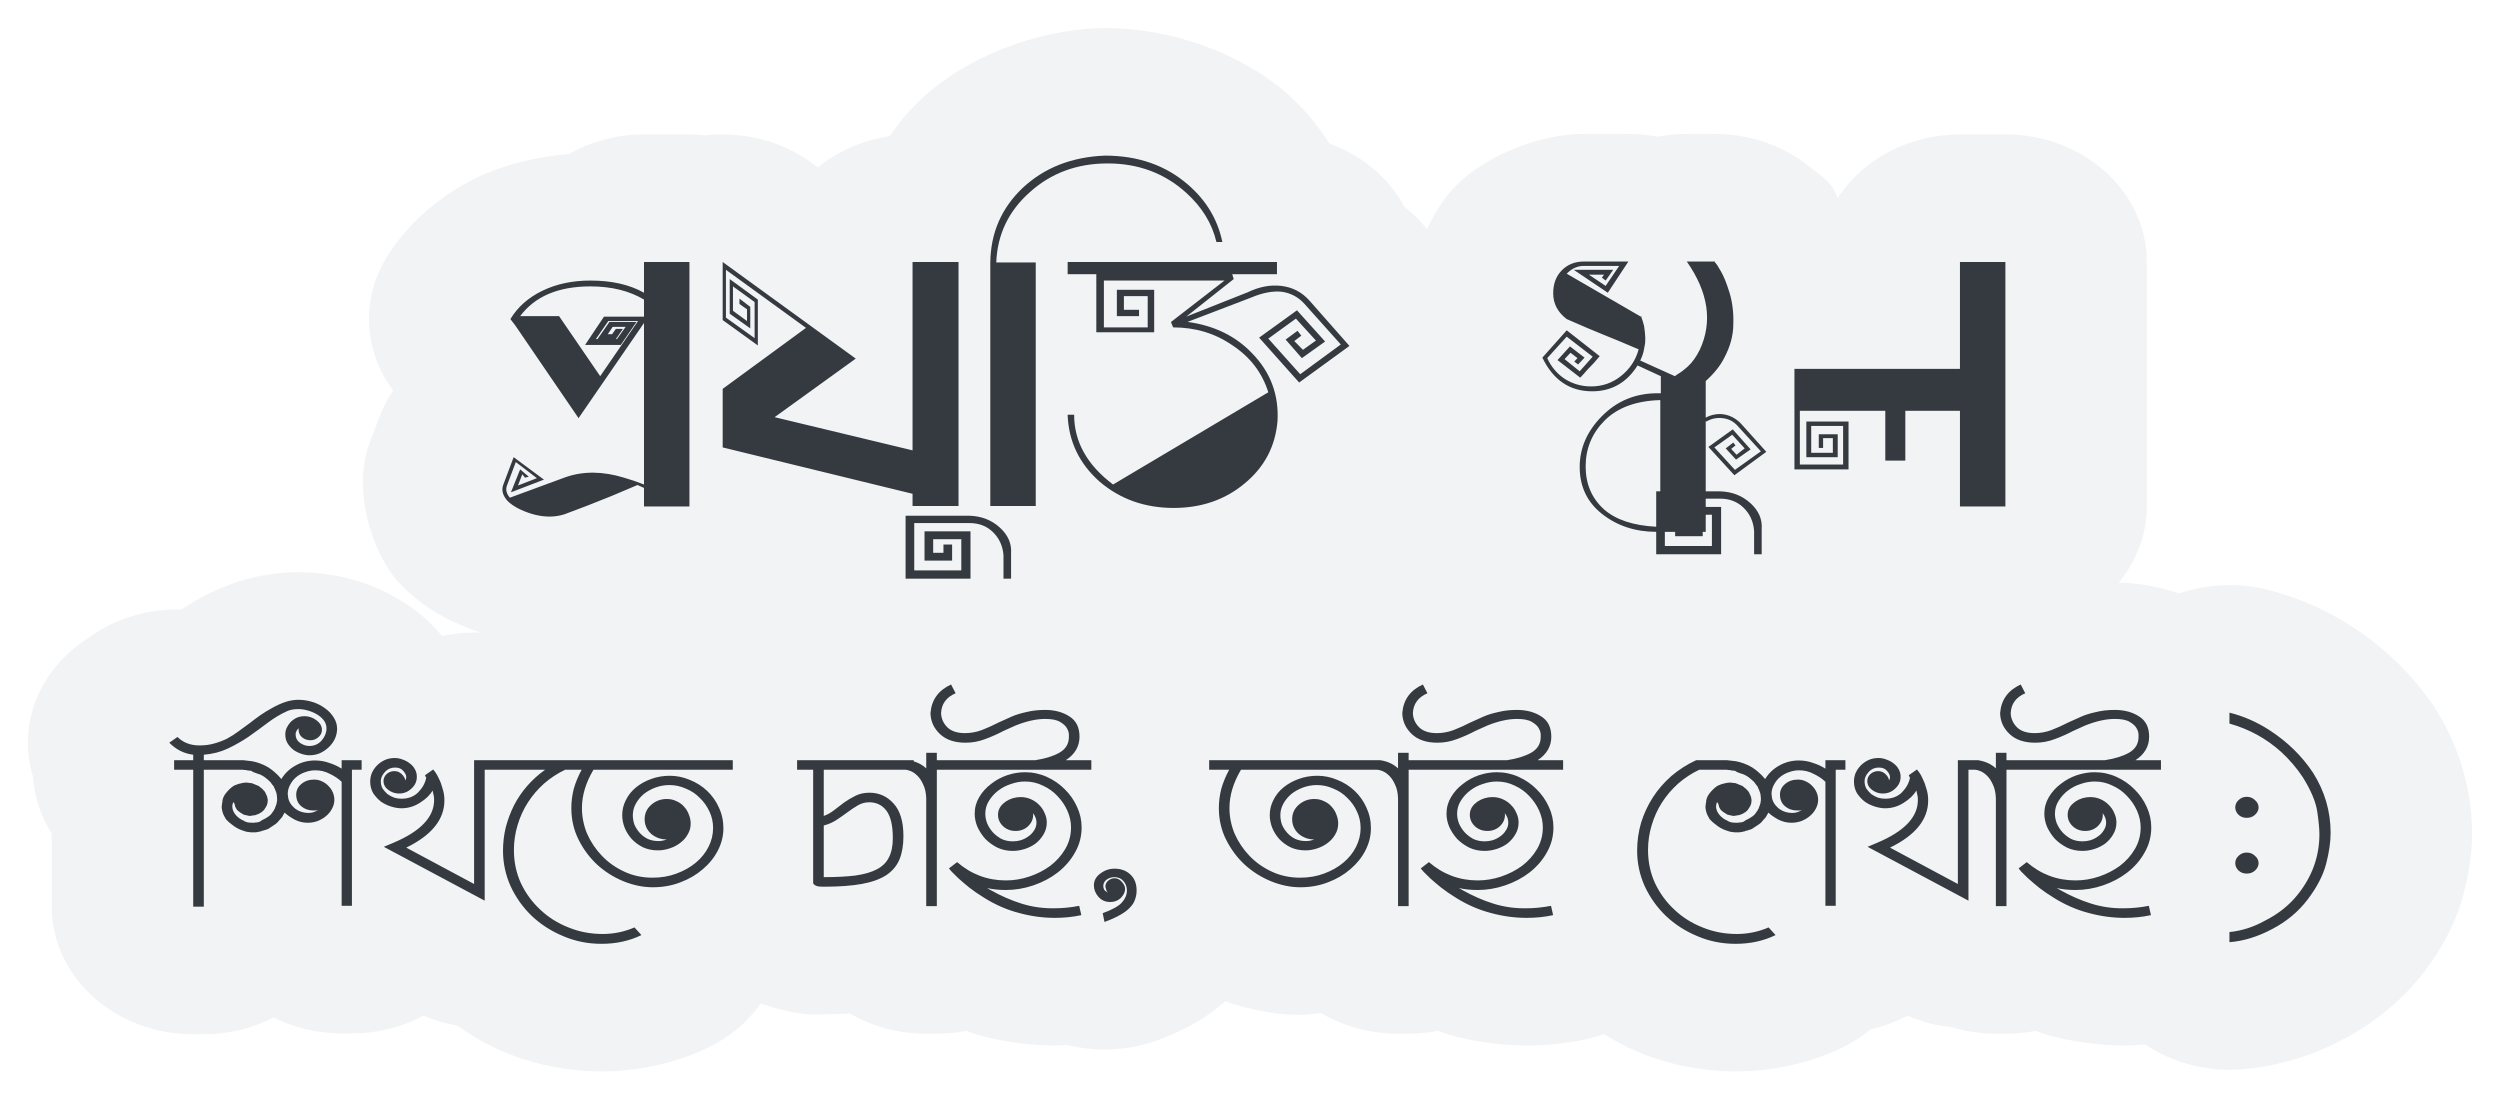 <svg width="408" height="179" viewBox="0 0 408 179" fill="none" xmlns="http://www.w3.org/2000/svg">
<g filter="url(#filter0_d)">
<path d="M180.334 0.572C179.999 0.572 179.664 0.578 179.33 0.592C168.959 0.999 157.784 5.22 150.327 12.172C150.282 12.213 150.238 12.255 150.194 12.298C148.308 14.085 146.647 16.093 145.189 18.233C140.829 18.881 136.768 20.643 133.485 23.311L132.416 22.535C127.554 19.006 121.314 17.404 115.12 18.093C114.256 17.995 113.387 17.942 112.516 17.933H105.101C100.762 17.942 96.513 19.055 92.842 21.143C87.699 21.542 82.377 22.782 77.561 25.122C71.739 27.95 66.286 32.672 62.991 38.172C58.911 44.99 59.364 53.289 64.168 59.712C63.263 61.036 62.525 62.447 61.968 63.919L60.291 68.379L60.382 68.141C57.346 75.901 60.786 86.361 65.037 91.017C65.351 91.362 65.677 91.697 66.015 92.022C70.097 95.95 74.526 97.938 78.487 99.238H77.372C75.622 99.245 73.879 99.432 72.177 99.794C70.775 98.163 69.225 96.645 67.48 95.385C64.774 93.411 61.674 91.863 58.601 90.898C55.475 89.915 52.025 89.383 48.687 89.383C45.085 89.383 41.628 90.023 38.665 90.996C38.555 91.032 38.445 91.069 38.336 91.106C36.204 91.839 34.244 92.746 32.441 93.746C31.446 94.29 30.525 94.875 29.611 95.464C24.258 95.326 19.018 96.871 14.789 99.835L13.454 100.771C6.084 105.953 2.903 114.631 5.396 122.755C5.592 126.02 6.638 129.197 8.448 132.03V143.966C8.449 155.467 18.783 164.79 31.532 164.791H33.263C37.258 164.785 41.182 163.845 44.653 162.061C48.053 163.755 51.872 164.648 55.756 164.657H57.435C61.552 164.648 65.591 163.647 69.134 161.756C70.878 162.504 72.719 163.052 74.615 163.386C76.999 165.046 79.52 166.541 82.225 167.667C87.179 169.755 92.797 170.857 98.158 170.857C103.94 170.857 110.243 169.573 115.689 166.908C119.153 165.209 122.077 162.738 124.182 159.731C124.2 159.738 124.228 159.752 124.246 159.759C125.134 160.103 126.045 160.396 126.973 160.637C131.491 161.808 132.944 161.536 134.437 161.536C135.858 161.536 137.267 161.478 138.689 161.4C142.41 163.556 146.739 164.702 151.161 164.702H152.891C154.502 164.698 156.108 164.543 157.684 164.237C158.38 164.46 159.031 164.763 159.744 164.951C163.726 166.029 167.953 166.62 172.17 166.62C172.807 166.62 173.462 166.547 174.106 166.521C179.007 167.748 184.22 167.48 188.935 165.76C190.871 165.051 192.885 164.201 195.218 162.853C196.752 161.981 198.352 160.801 199.954 159.416C203.703 160.705 207.85 161.626 212.215 161.626C213.308 161.626 214.45 161.423 215.573 161.326C219.318 163.526 223.69 164.7 228.159 164.702H229.89C231.502 164.698 233.108 164.543 234.684 164.237C235.379 164.459 236.029 164.762 236.74 164.95C240.721 166.028 244.95 166.62 249.17 166.62C252.366 166.62 255.666 166.3 258.937 165.581C259.894 165.363 260.835 165.09 261.754 164.763C263.537 165.849 265.378 166.861 267.309 167.665C272.264 169.755 277.884 170.857 283.247 170.857C289.03 170.857 295.333 169.574 300.778 166.909C302.409 166.101 303.925 165.118 305.294 163.982C307.397 163.499 309.415 162.75 311.287 161.758C313.589 162.75 316.056 163.39 318.59 163.654C320.893 164.339 323.302 164.693 325.727 164.702H327.456C329.067 164.698 330.674 164.543 332.249 164.237C332.946 164.46 333.596 164.763 334.309 164.951C338.291 166.029 342.518 166.62 346.735 166.62C347.835 166.62 348.957 166.526 350.075 166.447C354.596 169.493 360.197 170.939 365.82 170.513C371.994 170.036 377.7 168.121 382.456 165.6C387.595 162.904 392.237 159.052 395.628 154.599L395.632 154.594C398.394 150.964 400.774 146.757 402.073 141.833C402.079 141.81 402.085 141.787 402.09 141.763C402.89 138.685 403.442 135.493 403.442 131.926C403.442 125.004 401.359 117.854 397.558 111.822C397.474 111.69 397.389 111.558 397.302 111.427C393.885 106.272 389.208 101.727 383.849 98.25C383.829 98.237 383.809 98.224 383.789 98.211C379.724 95.592 375.016 93.477 369.973 92.224C365.255 91.062 360.251 91.281 355.68 92.85C352.295 91.735 348.864 91.145 345.775 91.078C348.745 87.49 350.355 83.134 350.364 78.655V77.938V38.758C350.363 27.257 340.029 17.934 327.28 17.933H319.864C311.633 17.944 304.032 21.908 299.913 28.337C299.388 27.458 299.809 26.458 295.702 23.538C291.423 19.892 285.761 17.859 279.875 17.854H275.283C273.686 17.857 272.093 18.009 270.53 18.309C268.959 18.008 267.357 17.855 265.751 17.854H258.511C251.509 17.854 242.554 21.291 237.642 26.274L237.633 26.281C235.556 28.39 234.07 30.862 232.913 33.387L231.763 32.084C231.727 32.044 231.692 32.004 231.656 31.964C230.947 31.172 230.027 30.443 229.154 29.698C226.652 25.026 222.308 21.366 216.971 19.432C215.012 16.4 212.685 13.565 209.949 11.189C202.203 4.441 190.754 0.572 180.334 0.572ZM384.351 152.788C384.343 152.794 384.333 152.801 384.335 152.799C384.339 152.795 384.346 152.792 384.351 152.788Z" fill="#F1F3F5"/>
<path d="M180.334 21.397C174.919 21.609 170.446 23.362 166.915 26.654C163.442 29.945 161.676 34.006 161.618 38.837V78.576H169.034V38.837H162.589C162.765 34.272 164.59 30.449 168.063 27.369C171.535 24.237 175.772 22.672 180.775 22.672C185.777 22.672 190.044 24.265 193.575 27.45C196.164 29.786 197.812 32.467 198.518 35.493H199.489C198.723 31.83 196.869 28.723 193.927 26.175C190.277 22.989 185.748 21.397 180.334 21.397ZM258.511 38.679C257.04 38.679 255.834 39.156 254.892 40.111C253.951 41.067 253.48 42.315 253.48 43.855C253.48 45.554 254.216 46.96 255.687 48.075C258.218 49.19 260.22 50.04 261.69 50.624C263.162 51.208 265.075 52.004 267.428 53.013C266.958 54.765 265.986 56.225 264.514 57.393C263.102 58.508 261.484 59.065 259.659 59.065C258.13 59.065 256.716 58.667 255.421 57.87C254.127 57.021 253.156 55.879 252.509 54.446L255.687 50.943L259.925 54.208L257.806 56.597L255.333 54.606L256.304 53.57L257.452 54.446L256.923 55.004L257.54 55.481L258.601 54.366L256.216 52.535L254.187 54.764L257.894 57.631C258.306 57.206 258.689 56.782 259.042 56.357C259.748 55.667 260.424 54.925 261.071 54.128L255.687 49.907L251.715 54.366C253.48 58.029 256.187 59.861 259.835 59.861C263.013 59.861 265.485 58.454 267.251 55.64L271.047 57.393V60.18H270.252C266.781 60.233 263.838 61.48 261.425 63.922C259.012 66.365 257.806 69.126 257.806 72.205C257.806 75.39 259.012 77.938 261.425 79.85C263.885 81.805 266.841 82.786 270.292 82.796V86.46H280.885V78.734H278.373V77.381H280.709C282.24 77.381 283.504 77.86 284.504 78.815C285.563 79.824 286.152 81.097 286.27 82.637V86.46H287.506V82.318C287.624 80.725 287.007 79.319 285.652 78.098C284.299 76.877 282.651 76.24 280.709 76.187H278.373V64.719L278.463 64.798C279.287 64.32 280.17 64.135 281.111 64.241C282.112 64.347 282.935 64.772 283.582 65.515L287.378 69.657L283.14 72.683L279.787 69.019L282.699 66.949L284.73 69.178L283.406 70.214L282.523 69.259L283.228 68.701L282.877 68.223L281.64 69.178L283.318 71.01L285.701 69.338L282.787 66.074L278.814 68.94L283.052 73.558L288.261 69.737L284.111 65.117C283.287 64.268 282.317 63.763 281.199 63.604C280.199 63.498 279.256 63.684 278.373 64.162V58.189C279.727 56.968 280.728 55.72 281.375 54.446C282.376 52.587 282.877 50.729 282.877 48.871C282.936 47.013 282.729 45.315 282.258 43.776C281.787 42.236 281.317 41.068 280.845 40.271C280.375 39.422 280.051 38.943 279.875 38.837V38.679H275.283C278.814 43.722 279.521 48.527 277.402 53.092C276.814 54.26 276.167 55.163 275.461 55.8C274.814 56.384 274.255 56.809 273.783 57.074C273.549 57.233 273.401 57.34 273.342 57.393L267.692 54.844C267.928 54.366 268.104 53.889 268.221 53.411L268.399 52.455C268.576 51.764 268.547 50.676 268.311 49.19C268.194 48.712 268.046 48.235 267.87 47.757V47.597L267.78 47.676L255.687 40.669C255.982 40.351 256.365 40.059 256.835 39.794C257.365 39.528 257.893 39.396 258.423 39.396H264.249L262.042 42.66L259.306 40.828H261.778L261.425 41.306L262.042 41.785L263.278 40.032H256.835L262.396 43.776L265.751 38.679H258.511ZM105.101 38.758V43.776C102.747 42.448 99.835 41.785 96.363 41.785C93.421 41.785 90.801 42.342 88.506 43.457C86.211 44.572 84.475 46.11 83.297 48.075L84.092 49.111L94.42 64.241L105.101 48.712V75.072C104.042 74.647 102.954 74.275 101.835 73.956C98.363 72.894 95.185 72.868 92.301 73.877L83.21 77.223C82.621 76.532 82.474 75.841 82.768 75.151L84.18 71.409L87.623 74.037L84.534 75.232L85.239 73.4L85.68 73.956L86.299 73.798L84.887 72.603L83.385 76.345L88.77 74.275L83.827 70.612L82.149 75.072C81.796 75.974 82.032 76.877 82.856 77.779C83.739 78.629 85.034 79.319 86.741 79.85C88.683 80.434 90.477 80.46 92.125 79.929C94.715 78.973 97.245 77.992 99.716 76.983C101.188 76.346 102.63 75.735 104.042 75.151L105.101 75.63V78.655H112.516V38.758H105.101ZM117.942 38.758V48.235L123.68 52.375V44.889L119.091 41.545V47.199L122.444 49.588V46.084L120.679 44.731V45.606L121.915 46.482V48.394L119.62 46.721V42.74L123.151 45.287V51.181L118.472 47.837V40.032L131.537 49.509L117.942 59.463V69.019L148.927 76.585V78.576H156.43V38.758H148.927V69.497L126.416 64.083L139.658 54.526L117.942 38.758ZM174.239 38.758V40.749H178.918V50.226H188.363V43.297H182.272V47.597H185.892V46.563H183.42V44.332H187.304V49.429H180.154V41.785H199.839L191.099 48.554L191.453 49.429C195.102 49.429 198.338 50.411 201.163 52.375C204.047 54.287 205.989 56.835 206.989 60.02L181.654 75.072C177.417 71.886 175.299 68.091 175.299 63.684H174.239V63.764C174.415 68.064 176.152 71.674 179.447 74.594C182.802 77.461 186.833 78.895 191.54 78.895C196.073 78.895 199.928 77.567 203.106 74.913C206.343 72.258 208.137 68.86 208.49 64.719C208.726 60.419 207.342 56.728 204.34 53.649C201.632 50.814 198.115 49.12 193.809 48.535L204.165 44.572C206.048 43.776 207.725 43.456 209.196 43.615C210.667 43.828 211.904 44.491 212.904 45.606L218.818 52.217L212.197 57.074L206.989 51.26L211.492 47.995L214.758 51.579L212.639 53.092L211.227 51.658L212.375 50.783L211.756 49.986L209.815 51.42L212.463 54.446L216.258 51.739L211.668 46.642L205.489 51.102L212.021 58.427L220.23 52.455L213.699 45.049C212.463 43.669 210.932 42.873 209.108 42.66C207.342 42.448 205.519 42.792 203.635 43.695L193.599 47.673L201.34 41.545L201.099 40.749H208.403V38.758H174.239ZM319.864 38.758V56.199H292.852V72.603H301.68V64.798H294.794V70.612H299.914V66.87H296.825V69.099H297.53V67.506H299.12V69.895H295.589V65.515H300.797V71.807H293.735V63.047H307.682V71.169H310.949V63.047H319.864V78.655H327.28V77.938V38.758H319.864ZM96.363 42.74C99.776 42.74 102.688 43.456 105.101 44.889V47.676H98.57L95.48 52.296H101.306L103.866 48.554H99.453L97.51 51.341H97.246L99.275 48.394H104.13L97.951 57.393L91.242 47.597H84.887C87.3 44.359 91.125 42.74 96.363 42.74ZM99.982 49.35H102.101L100.687 51.341H100.511L101.66 49.667H100.511L99.894 50.545H99.187L99.982 49.35ZM270.959 61.295V76.187H270.292V81.963C266.568 81.773 263.721 80.836 261.778 79.133C259.777 77.328 258.777 74.993 258.777 72.126C258.777 69.206 259.807 66.71 261.866 64.639C263.985 62.516 267.017 61.402 270.959 61.295ZM278.373 80.01H279.385V85.105H271.704V82.797H273.382V83.513H277.883V82.797H278.373V80.01ZM147.792 80.168V90.442H158.385V82.716H150.882V87.494H155.384V84.867H153.972V86.221H152.294V83.992H156.885V89.087H149.204V81.363H158.209C159.739 81.363 161.004 81.841 162.004 82.797C163.064 83.806 163.652 85.079 163.77 86.619V90.442H165.006V86.3C165.123 84.707 164.506 83.301 163.153 82.08C161.799 80.859 160.152 80.222 158.209 80.168H147.792ZM155.215 107.71C153.138 108.661 152.017 110.223 151.853 112.393C151.885 113.731 152.411 114.874 153.434 115.826C154.422 116.747 155.807 117.209 157.587 117.209C158.675 117.209 159.729 117.015 160.751 116.628C161.805 116.242 162.81 115.796 163.766 115.291L165.744 114.4C167.524 113.686 169.138 113.329 170.589 113.329C171.676 113.329 172.483 113.492 173.011 113.819C173.571 114.147 173.95 114.503 174.147 114.889C174.345 115.246 174.444 115.589 174.444 115.916V116.272C174.444 117.402 173.917 118.264 172.863 118.859C171.841 119.423 170.538 119.825 168.956 120.063H154.473H152.891V118.859H151.161V121.4C150.599 120.871 149.918 120.49 149.12 120.256V120.063H130.087V121.624H132.708V139.819V140.087C132.708 140.176 132.757 140.265 132.856 140.354C132.955 140.443 133.119 140.533 133.349 140.622C133.58 140.682 133.943 140.71 134.437 140.71C136.909 140.71 138.968 140.563 140.616 140.266C142.265 139.969 143.6 139.492 144.622 138.838C145.643 138.154 146.368 137.292 146.796 136.251C147.224 135.21 147.439 133.947 147.439 132.461C147.439 130.052 146.895 128.268 145.808 127.109C144.753 125.949 143.452 125.37 141.903 125.37C141.045 125.37 140.288 125.534 139.628 125.861C138.969 126.188 138.342 126.558 137.749 126.975C137.189 127.391 136.645 127.807 136.118 128.224C135.591 128.64 135.03 128.952 134.437 129.16V121.624H147.799C147.997 121.624 148.276 121.698 148.639 121.847C149.001 121.996 149.364 122.247 149.727 122.604C150.089 122.961 150.402 123.437 150.666 124.032C150.963 124.627 151.128 125.371 151.161 126.262V143.877H152.891V121.624H154.473H178.103V120.063H173.949C175.432 119.082 176.175 117.803 176.175 116.227C176.175 114.711 175.63 113.612 174.542 112.928C173.455 112.215 172.121 111.858 170.539 111.858C169.451 111.858 168.428 111.976 167.473 112.214C166.517 112.422 165.709 112.675 165.051 112.972L162.975 113.908C162.052 114.383 161.129 114.8 160.206 115.157C159.316 115.484 158.411 115.648 157.489 115.648C156.236 115.648 155.28 115.337 154.622 114.712C153.962 114.058 153.615 113.285 153.582 112.393C153.647 110.877 154.439 109.791 155.956 109.138L155.215 107.71ZM232.213 107.71C230.137 108.661 229.018 110.223 228.852 112.393C228.886 113.731 229.412 114.874 230.434 115.826C231.422 116.747 232.807 117.209 234.587 117.209C235.675 117.209 236.729 117.015 237.751 116.628C238.806 116.242 239.811 115.796 240.766 115.291L242.742 114.4C244.522 113.686 246.137 113.329 247.587 113.329C248.674 113.329 249.482 113.492 250.009 113.819C250.57 114.147 250.95 114.503 251.147 114.889C251.345 115.246 251.444 115.589 251.444 115.916V116.272C251.444 117.402 250.916 118.264 249.861 118.859C248.84 119.423 247.538 119.825 245.956 120.063H231.471H229.89V118.859H228.159V121.4C227.407 120.691 226.442 120.248 225.266 120.067V120.063H197.335V121.624H200.599C200.039 122.665 199.609 123.705 199.313 124.746C199.049 125.787 198.918 126.827 198.918 127.868C198.918 129.741 199.313 131.465 200.104 133.041C200.895 134.617 201.917 135.984 203.17 137.144C204.422 138.274 205.838 139.165 207.42 139.819C209.034 140.473 210.633 140.801 212.215 140.801C213.829 140.801 215.33 140.533 216.715 139.998C218.131 139.463 219.349 138.748 220.371 137.856C221.425 136.964 222.251 135.939 222.844 134.78C223.437 133.62 223.734 132.415 223.734 131.166C223.734 129.947 223.486 128.818 222.992 127.777C222.53 126.736 221.888 125.83 221.065 125.057C220.24 124.284 219.3 123.691 218.246 123.274C217.191 122.828 216.104 122.604 214.984 122.604C213.896 122.604 212.873 122.784 211.918 123.141C210.995 123.468 210.172 123.927 209.447 124.522C208.755 125.086 208.212 125.771 207.816 126.573C207.421 127.347 207.223 128.164 207.223 129.026C207.223 129.71 207.354 130.394 207.618 131.078C207.881 131.732 208.26 132.342 208.754 132.907C209.281 133.472 209.908 133.933 210.634 134.29C211.358 134.617 212.166 134.78 213.056 134.78C213.682 134.78 214.307 134.675 214.934 134.467C215.592 134.259 216.17 133.962 216.665 133.576C217.192 133.19 217.604 132.728 217.901 132.193C218.23 131.658 218.394 131.063 218.394 130.409C218.394 129.903 218.295 129.413 218.097 128.938C217.932 128.462 217.67 128.03 217.308 127.644C216.978 127.257 216.566 126.96 216.071 126.752C215.61 126.514 215.082 126.396 214.489 126.396C213.5 126.396 212.643 126.722 211.918 127.376C211.226 128 210.88 128.774 210.88 129.695C210.88 130.616 211.226 131.405 211.918 132.059C212.643 132.684 213.5 132.996 214.489 132.996C214.027 133.174 213.582 133.263 213.154 133.263C212.495 133.263 211.902 133.145 211.375 132.907C210.847 132.639 210.402 132.297 210.04 131.88C209.678 131.464 209.397 131.018 209.199 130.543C209.034 130.037 208.953 129.532 208.953 129.026C208.953 128.372 209.117 127.748 209.447 127.154C209.777 126.559 210.204 126.038 210.732 125.592C211.291 125.146 211.936 124.789 212.661 124.522C213.386 124.254 214.143 124.121 214.934 124.121C215.856 124.121 216.747 124.315 217.604 124.701C218.494 125.058 219.252 125.563 219.878 126.217C220.537 126.842 221.064 127.584 221.459 128.446C221.855 129.278 222.052 130.171 222.052 131.123C222.052 132.193 221.805 133.218 221.311 134.2C220.817 135.181 220.125 136.043 219.235 136.786C218.345 137.529 217.291 138.124 216.071 138.57C214.885 139.016 213.583 139.239 212.166 139.239C210.518 139.239 208.985 138.911 207.568 138.258C206.15 137.604 204.932 136.741 203.911 135.671C202.889 134.601 202.082 133.397 201.489 132.059C200.928 130.692 200.647 129.295 200.647 127.868C200.647 125.816 201.274 123.735 202.527 121.624H224.799C224.997 121.624 225.277 121.698 225.639 121.847C226.001 121.996 226.365 122.247 226.727 122.604C227.089 122.961 227.403 123.437 227.666 124.032C227.963 124.627 228.127 125.37 228.159 126.262V143.877H229.89V121.624H231.471H255.101V120.063H250.949C252.432 119.082 253.173 117.803 253.173 116.227C253.173 114.711 252.63 113.612 251.542 112.928C250.455 112.215 249.121 111.858 247.539 111.858C246.451 111.858 245.429 111.976 244.473 112.214C243.518 112.422 242.71 112.675 242.051 112.972L239.975 113.908C239.052 114.383 238.129 114.8 237.206 115.157C236.316 115.484 235.41 115.648 234.487 115.648C233.235 115.648 232.279 115.337 231.62 114.712C230.961 114.058 230.615 113.285 230.582 112.393C230.648 110.877 231.438 109.791 232.954 109.138L232.213 107.71ZM329.78 107.71C327.704 108.661 326.582 110.223 326.418 112.393C326.45 113.731 326.977 114.874 327.999 115.826C328.988 116.747 330.373 117.209 332.152 117.209C333.24 117.209 334.294 117.015 335.316 116.628C336.37 116.242 337.376 115.796 338.332 115.291L340.309 114.4C342.089 113.686 343.704 113.329 345.154 113.329C346.242 113.329 347.049 113.492 347.576 113.819C348.136 114.147 348.515 114.503 348.713 114.889C348.91 115.246 349.009 115.589 349.009 115.916V116.272C349.009 117.402 348.482 118.264 347.428 118.859C346.406 119.423 345.103 119.825 343.521 120.063H329.039H327.456V118.859H325.726V121.4C324.996 120.713 324.061 120.28 322.933 120.089V120.063H319.523V140.266L308.449 134.333C312.601 132.311 314.678 129.74 314.678 126.619C314.678 125.935 314.579 125.296 314.382 124.701C314.217 124.077 314.019 123.542 313.789 123.096C313.591 122.65 313.393 122.293 313.195 122.026C312.998 121.758 312.882 121.609 312.849 121.579L311.514 122.516C311.514 122.575 311.581 122.709 311.713 122.917C311.548 123.779 311.119 124.567 310.426 125.281C309.734 125.995 308.811 126.351 307.658 126.351C307.262 126.351 306.867 126.291 306.471 126.172C306.076 126.023 305.713 125.83 305.383 125.592C305.087 125.325 304.824 125.028 304.594 124.701C304.396 124.344 304.297 123.943 304.297 123.497C304.297 122.991 304.51 122.501 304.939 122.026C305.367 121.52 305.945 121.267 306.67 121.267C307.23 121.267 307.657 121.445 307.954 121.802C308.283 122.158 308.449 122.501 308.449 122.828C308.449 122.947 308.417 123.096 308.351 123.275L308.301 123.363C308.234 122.977 308.037 122.634 307.708 122.337C307.378 122.009 306.983 121.847 306.521 121.847C306.027 121.847 305.598 122.009 305.235 122.337C304.906 122.664 304.742 123.035 304.742 123.452C304.742 124.047 305.006 124.537 305.533 124.923C306.06 125.31 306.637 125.503 307.263 125.503C308.054 125.503 308.73 125.236 309.29 124.701C309.884 124.166 310.18 123.526 310.18 122.783C310.18 122.337 310.081 121.936 309.883 121.579C309.686 121.193 309.405 120.865 309.042 120.598C308.713 120.33 308.334 120.123 307.906 119.974C307.478 119.796 307.033 119.707 306.571 119.707C305.945 119.707 305.385 119.825 304.89 120.063C304.396 120.301 303.967 120.613 303.604 120.999C303.275 121.356 303.012 121.757 302.814 122.203C302.649 122.649 302.566 123.096 302.566 123.542C302.566 124.256 302.732 124.894 303.061 125.458C303.424 125.993 303.851 126.455 304.345 126.841C304.872 127.198 305.433 127.465 306.027 127.644C306.62 127.822 307.163 127.911 307.658 127.911C308.745 127.911 309.751 127.615 310.673 127.02C311.629 126.425 312.322 125.757 312.751 125.014L312.947 125.905C312.98 126.054 312.997 126.277 312.997 126.574C312.997 129.368 310.757 131.703 306.275 133.576L304.79 134.2L321.252 142.986V121.624H322.364C322.562 121.624 322.841 121.698 323.204 121.847C323.566 121.996 323.929 122.247 324.292 122.604C324.654 122.961 324.968 123.437 325.232 124.032C325.528 124.627 325.693 125.371 325.726 126.262V143.877H327.456V121.624H329.039H352.668V120.063H348.514C349.997 119.082 350.74 117.803 350.74 116.227C350.74 114.711 350.195 113.612 349.107 112.928C348.02 112.215 346.686 111.858 345.104 111.858C344.016 111.858 342.994 111.976 342.039 112.214C341.082 112.422 340.275 112.675 339.616 112.972L337.54 113.908C336.617 114.383 335.694 114.8 334.771 115.157C333.881 115.484 332.977 115.648 332.054 115.648C330.801 115.648 329.845 115.337 329.187 114.712C328.527 114.058 328.18 113.285 328.147 112.393C328.212 110.877 329.005 109.791 330.521 109.138L329.78 107.71ZM48.687 110.208C47.995 110.208 47.286 110.326 46.561 110.564C45.869 110.802 45.176 111.114 44.484 111.5C43.825 111.857 43.167 112.258 42.508 112.704C41.882 113.15 41.304 113.582 40.777 113.998C40.184 114.444 39.574 114.89 38.948 115.336C38.354 115.782 37.729 116.183 37.07 116.54C36.411 116.867 35.702 117.134 34.944 117.342C34.219 117.55 33.427 117.655 32.57 117.655C31.087 117.655 29.884 117.194 28.961 116.272L27.627 117.209C28.747 118.339 30.049 118.993 31.532 119.171V120.063H28.418V121.624H31.532V143.966H33.263V121.624H34.844H39.591C39.723 121.624 39.821 121.638 39.887 121.668H40.086C40.184 121.668 40.249 121.683 40.282 121.713L41.023 121.802C41.188 121.951 41.469 122.084 41.865 122.203C42.293 122.322 42.622 122.455 42.853 122.604L43.199 122.828L43.694 123.229C43.826 123.348 43.94 123.453 44.039 123.542C44.138 123.631 44.221 123.734 44.287 123.853L44.732 124.433C44.732 124.522 44.747 124.583 44.78 124.612L44.929 124.923C45.093 125.309 45.177 125.608 45.177 125.816C45.21 125.994 45.225 126.217 45.225 126.485C45.225 126.634 45.21 126.767 45.177 126.886C45.177 127.005 45.143 127.154 45.077 127.333L44.88 127.868C44.88 127.927 44.863 127.972 44.83 128.001L44.732 128.135C44.732 128.195 44.715 128.239 44.682 128.269L44.237 128.893C43.974 129.16 43.645 129.399 43.249 129.607C42.854 129.785 42.573 129.948 42.408 130.096L42.111 130.187C42.013 130.187 41.946 130.201 41.913 130.23H41.717C41.651 130.23 41.567 130.246 41.468 130.275H41.222C40.76 130.275 40.415 130.231 40.184 130.142C39.953 130.052 39.854 130.008 39.887 130.008L39.739 129.919C39.278 129.741 38.848 129.429 38.453 128.983C38.09 128.537 37.91 128.075 37.91 127.6C37.91 127.392 37.959 127.169 38.058 126.931V126.886C38.19 127.005 38.272 127.139 38.304 127.287C38.337 127.406 38.372 127.54 38.404 127.689C38.471 127.838 38.552 127.986 38.651 128.135C38.783 128.284 38.981 128.447 39.244 128.625L39.837 128.983C39.969 128.983 40.053 128.997 40.086 129.026L40.53 129.117C40.596 129.146 40.695 129.16 40.827 129.16C40.893 129.16 40.975 129.146 41.074 129.117C41.172 129.087 41.254 129.072 41.32 129.072H41.468C41.534 129.012 41.601 128.997 41.667 129.026C41.733 129.056 41.765 129.043 41.765 128.983L42.161 128.849C42.227 128.82 42.309 128.775 42.408 128.715C42.507 128.626 42.59 128.582 42.656 128.582L43.051 128.224L43.149 128.09C43.314 127.852 43.447 127.629 43.546 127.421C43.645 127.183 43.694 126.945 43.694 126.707V126.53C43.694 126.441 43.677 126.366 43.644 126.306V126.129L43.594 126.084C43.594 125.965 43.545 125.831 43.446 125.682C43.38 125.533 43.315 125.385 43.249 125.236L42.804 124.746L42.358 124.388L42.21 124.255C42.144 124.255 42.094 124.24 42.061 124.211L41.42 123.943L41.074 123.81C40.909 123.78 40.761 123.765 40.629 123.765C40.53 123.735 40.399 123.72 40.234 123.72C39.838 123.72 39.392 123.795 38.898 123.944L38.304 124.166L38.058 124.3C37.63 124.597 37.217 124.998 36.822 125.504C36.459 125.979 36.279 126.469 36.279 126.975C36.279 127.035 36.262 127.079 36.229 127.109V127.376C36.196 127.436 36.179 127.511 36.179 127.6C36.179 127.986 36.262 128.403 36.427 128.849L36.575 129.16C36.641 129.309 36.74 129.487 36.872 129.695C37.037 129.874 37.202 130.038 37.367 130.187L37.761 130.498C38.355 131.004 38.997 131.362 39.689 131.57L40.234 131.747L40.975 131.837H41.667C41.996 131.808 42.243 131.763 42.408 131.703H42.508C42.574 131.644 42.755 131.584 43.051 131.524C43.348 131.435 43.578 131.36 43.742 131.3L43.941 131.167L44.139 131.033C44.337 130.914 44.517 130.795 44.682 130.677C44.88 130.558 45.06 130.424 45.225 130.275L45.968 129.428C46.034 129.368 46.099 129.266 46.165 129.117C46.231 128.968 46.297 128.848 46.363 128.759L46.461 128.625C46.824 128.982 47.352 129.354 48.044 129.74C48.736 130.097 49.46 130.275 50.218 130.275C50.746 130.275 51.274 130.186 51.801 130.008C52.328 129.8 52.79 129.533 53.185 129.205C53.614 128.849 53.943 128.447 54.173 128.002C54.437 127.526 54.568 127.036 54.568 126.53C54.568 126.114 54.486 125.711 54.322 125.325C54.157 124.938 53.927 124.597 53.63 124.3C53.334 123.972 52.988 123.721 52.592 123.542C52.197 123.334 51.751 123.23 51.256 123.23C50.432 123.23 49.741 123.468 49.18 123.944C48.62 124.419 48.341 124.998 48.341 125.682C48.341 126.456 48.605 127.08 49.132 127.555C49.692 128.031 50.35 128.269 51.108 128.269H51.553C51.751 128.24 51.883 128.195 51.949 128.135L51.851 128.224C51.39 128.521 50.894 128.67 50.367 128.67C49.477 128.67 48.703 128.403 48.044 127.868C47.418 127.303 47.072 126.679 47.006 125.995C47.006 125.846 46.989 125.727 46.956 125.637C46.956 125.073 47.087 124.553 47.351 124.077C47.615 123.572 47.945 123.156 48.341 122.828C48.769 122.472 49.246 122.204 49.773 122.026C50.334 121.818 50.894 121.713 51.455 121.713C52.311 121.713 53.102 121.907 53.827 122.293C54.585 122.65 55.229 123.08 55.756 123.586V143.832H57.435V121.624H59.018V120.063H55.756V121.446C55.163 121.059 54.487 120.747 53.729 120.509C53.004 120.242 52.228 120.108 51.404 120.108C50.251 120.108 49.181 120.391 48.192 120.956C47.237 121.491 46.479 122.22 45.918 123.141C45.556 122.695 45.161 122.292 44.732 121.936L44.287 121.579C43.991 121.341 43.595 121.103 43.101 120.865L42.556 120.643C42.523 120.643 42.491 120.627 42.458 120.598L41.765 120.375L41.37 120.287C41.304 120.287 41.255 120.271 41.222 120.242L39.689 120.063H34.844H33.263V119.171C34.713 119.053 36.032 118.71 37.218 118.145C38.405 117.58 39.524 116.941 40.579 116.227C41.633 115.484 42.672 114.726 43.694 113.953C44.716 113.18 45.786 112.541 46.906 112.035C47.401 111.827 47.995 111.723 48.687 111.723C49.182 111.723 49.691 111.798 50.218 111.947C50.746 112.096 51.24 112.303 51.701 112.57C52.163 112.838 52.542 113.166 52.839 113.552C53.136 113.938 53.284 114.384 53.284 114.889C53.284 115.574 53.02 116.228 52.492 116.852C51.965 117.447 51.291 117.744 50.467 117.744C49.972 117.744 49.478 117.581 48.984 117.254C48.489 116.897 48.241 116.421 48.241 115.826C48.241 115.647 48.29 115.469 48.389 115.291C48.488 115.112 48.604 114.965 48.736 114.846V115.113C48.736 115.589 48.918 115.99 49.28 116.317C49.676 116.645 50.136 116.807 50.663 116.807C51.157 116.807 51.587 116.645 51.949 116.317C52.345 115.99 52.542 115.589 52.542 115.113C52.542 114.519 52.246 113.998 51.653 113.552C51.06 113.106 50.417 112.883 49.725 112.883C49.231 112.883 48.785 112.972 48.389 113.151C48.026 113.329 47.698 113.567 47.401 113.864C47.138 114.162 46.923 114.489 46.758 114.846C46.626 115.173 46.561 115.514 46.561 115.871C46.561 116.436 46.693 116.926 46.956 117.342C47.22 117.759 47.549 118.115 47.944 118.412C48.34 118.68 48.769 118.889 49.23 119.038C49.692 119.187 50.119 119.26 50.515 119.26C51.141 119.26 51.719 119.142 52.246 118.904C52.806 118.636 53.283 118.309 53.679 117.922C54.107 117.506 54.438 117.045 54.668 116.54C54.899 116.005 55.015 115.47 55.015 114.935C55.015 114.281 54.833 113.67 54.47 113.105C54.108 112.511 53.63 112.005 53.037 111.589C52.444 111.143 51.768 110.802 51.01 110.564C50.252 110.326 49.478 110.208 48.687 110.208ZM363.847 112.303V114.087C367.044 114.979 369.861 116.525 372.301 118.725C373.651 119.974 374.82 121.341 375.809 122.828C377.16 124.998 377.952 126.886 378.183 128.491C378.414 130.067 378.528 131.286 378.528 132.148C378.528 135.745 377.359 139.016 375.019 141.959C373.602 143.743 371.789 145.185 369.582 146.285C367.768 147.296 365.857 147.906 363.847 148.114V149.764C366.154 149.586 368.476 148.871 370.816 147.623C373.155 146.403 375.084 144.799 376.601 142.807C378.116 140.815 379.122 138.883 379.616 137.01C380.11 135.108 380.357 133.412 380.357 131.926C380.357 128.418 379.401 125.147 377.49 122.114C375.677 119.379 373.304 117.059 370.371 115.157C368.295 113.819 366.121 112.867 363.847 112.303ZM64.42 119.707C63.794 119.707 63.233 119.825 62.739 120.063C62.245 120.301 61.815 120.613 61.453 120.999C61.123 121.356 60.861 121.757 60.663 122.203C60.498 122.649 60.415 123.096 60.415 123.542C60.415 124.256 60.58 124.894 60.91 125.458C61.272 125.993 61.7 126.455 62.194 126.841C62.721 127.198 63.282 127.465 63.875 127.644C64.468 127.822 65.012 127.911 65.506 127.911C66.594 127.911 67.599 127.615 68.522 127.02C69.477 126.425 70.171 125.756 70.599 125.013L70.796 125.905C70.829 126.054 70.846 126.277 70.846 126.574C70.846 129.368 68.606 131.703 64.123 133.576L62.639 134.2L79.101 142.986V121.624H80.782H88.963C87.876 122.398 86.903 123.273 86.046 124.254C85.189 125.236 84.463 126.307 83.87 127.466C83.31 128.596 82.865 129.784 82.535 131.033C82.239 132.282 82.091 133.547 82.091 134.825C82.091 136.847 82.503 138.778 83.327 140.622C84.184 142.465 85.337 144.085 86.787 145.482C88.27 146.88 89.984 147.98 91.929 148.783C93.873 149.615 95.95 150.032 98.158 150.032C100.564 150.032 102.738 149.556 104.682 148.604L103.546 147.355C101.898 148.069 100.167 148.427 98.354 148.427C96.377 148.427 94.515 148.069 92.768 147.355C91.022 146.671 89.49 145.706 88.172 144.457C86.853 143.238 85.799 141.797 85.008 140.132C84.25 138.467 83.87 136.667 83.87 134.735C83.87 133.337 84.068 131.985 84.463 130.677C84.859 129.339 85.419 128.105 86.144 126.975C86.869 125.845 87.743 124.82 88.765 123.898C89.819 122.977 90.973 122.219 92.225 121.624H94.922C94.361 122.665 93.934 123.705 93.637 124.746C93.374 125.787 93.242 126.827 93.242 127.868C93.242 129.741 93.638 131.465 94.429 133.041C95.219 134.617 96.24 135.984 97.492 137.144C98.745 138.274 100.162 139.165 101.744 139.819C103.359 140.473 104.957 140.801 106.539 140.801C108.154 140.801 109.653 140.533 111.037 139.998C112.454 139.463 113.674 138.748 114.696 137.856C115.75 136.964 116.575 135.939 117.168 134.78C117.761 133.62 118.058 132.415 118.058 131.167C118.058 129.947 117.811 128.818 117.316 127.777C116.855 126.737 116.212 125.83 115.389 125.057C114.565 124.284 113.624 123.691 112.57 123.275C111.515 122.829 110.428 122.604 109.308 122.604C108.22 122.604 107.198 122.784 106.242 123.141C105.319 123.468 104.497 123.927 103.772 124.522C103.08 125.087 102.534 125.771 102.139 126.574C101.743 127.347 101.546 128.164 101.546 129.026C101.546 129.71 101.679 130.394 101.942 131.078C102.206 131.732 102.584 132.342 103.079 132.907C103.606 133.472 104.233 133.933 104.958 134.29C105.683 134.617 106.49 134.78 107.38 134.78C108.006 134.78 108.632 134.675 109.258 134.467C109.917 134.259 110.495 133.962 110.989 133.576C111.516 133.19 111.928 132.728 112.225 132.193C112.555 131.658 112.718 131.063 112.718 130.409C112.718 129.903 112.619 129.413 112.422 128.938C112.257 128.462 111.994 128.03 111.632 127.644C111.302 127.257 110.89 126.96 110.396 126.752C109.934 126.514 109.406 126.396 108.813 126.396C107.824 126.396 106.967 126.722 106.242 127.376C105.55 128 105.204 128.774 105.204 129.695C105.204 130.617 105.55 131.406 106.242 132.059C106.967 132.684 107.824 132.996 108.813 132.996C108.352 133.174 107.907 133.263 107.479 133.263C106.819 133.263 106.226 133.145 105.699 132.907C105.172 132.64 104.727 132.297 104.365 131.881C104.002 131.464 103.721 131.018 103.523 130.543C103.359 130.037 103.277 129.532 103.277 129.026C103.277 128.373 103.442 127.749 103.772 127.154C104.101 126.559 104.529 126.038 105.056 125.592C105.616 125.146 106.259 124.79 106.984 124.522C107.709 124.254 108.467 124.121 109.258 124.121C110.181 124.121 111.072 124.315 111.929 124.701C112.818 125.058 113.575 125.564 114.201 126.217C114.86 126.842 115.388 127.584 115.784 128.446C116.179 129.278 116.377 130.171 116.377 131.123C116.377 132.193 116.13 133.218 115.635 134.2C115.141 135.181 114.449 136.043 113.56 136.786C112.67 137.529 111.615 138.124 110.396 138.57C109.209 139.016 107.908 139.239 106.491 139.239C104.843 139.239 103.309 138.911 101.892 138.258C100.475 137.604 99.255 136.741 98.234 135.671C97.212 134.601 96.404 133.397 95.811 132.059C95.251 130.692 94.972 129.295 94.972 127.868C94.972 125.816 95.599 123.735 96.851 121.624H119.591V120.063H91.73H80.782H77.372V140.266L66.298 134.333C70.45 132.311 72.527 129.74 72.527 126.619C72.527 125.935 72.428 125.296 72.23 124.701C72.066 124.077 71.868 123.542 71.637 123.096C71.439 122.65 71.242 122.293 71.044 122.026C70.846 121.758 70.731 121.609 70.698 121.579L69.363 122.516C69.363 122.575 69.43 122.709 69.561 122.917C69.397 123.779 68.967 124.567 68.275 125.281C67.583 125.995 66.66 126.351 65.506 126.351C65.111 126.351 64.716 126.291 64.32 126.172C63.925 126.023 63.562 125.83 63.232 125.592C62.935 125.325 62.673 125.028 62.442 124.701C62.245 124.344 62.146 123.943 62.146 123.497C62.146 122.991 62.359 122.501 62.787 122.026C63.216 121.52 63.793 121.267 64.518 121.267C65.079 121.267 65.506 121.445 65.803 121.802C66.132 122.158 66.298 122.501 66.298 122.828C66.298 122.947 66.265 123.096 66.199 123.275L66.149 123.363C66.083 122.977 65.886 122.634 65.556 122.337C65.227 122.009 64.831 121.847 64.37 121.847C63.876 121.847 63.446 122.009 63.084 122.337C62.754 122.664 62.591 123.035 62.591 123.452C62.591 124.047 62.855 124.537 63.382 124.923C63.909 125.31 64.485 125.503 65.111 125.503C65.902 125.503 66.579 125.236 67.139 124.701C67.732 124.166 68.029 123.526 68.029 122.783C68.029 122.337 67.93 121.936 67.732 121.579C67.534 121.193 67.253 120.865 66.891 120.598C66.561 120.33 66.183 120.123 65.754 119.974C65.326 119.796 64.881 119.707 64.42 119.707ZM276.82 120.063C275.337 120.747 273.985 121.608 272.766 122.649C271.58 123.69 270.574 124.851 269.751 126.129C268.927 127.407 268.285 128.789 267.823 130.275C267.395 131.762 267.18 133.279 267.18 134.825C267.18 136.847 267.593 138.778 268.416 140.622C269.273 142.465 270.426 144.085 271.877 145.482C273.36 146.88 275.073 147.98 277.018 148.783C278.963 149.615 281.039 150.032 283.247 150.032C285.653 150.032 287.827 149.556 289.771 148.604L288.635 147.355C286.987 148.069 285.256 148.427 283.444 148.427C281.466 148.427 279.605 148.069 277.858 147.355C276.111 146.671 274.579 145.706 273.261 144.457C271.943 143.238 270.888 141.797 270.097 140.132C269.339 138.467 268.959 136.667 268.959 134.735C268.959 133.337 269.157 131.985 269.552 130.677C269.948 129.339 270.509 128.105 271.233 126.975C271.958 125.845 272.833 124.82 273.854 123.898C274.909 122.977 276.062 122.219 277.314 121.624H281.742C281.874 121.624 281.972 121.638 282.039 121.668H282.237C282.336 121.668 282.402 121.683 282.435 121.713L283.177 121.802C283.341 121.951 283.621 122.084 284.016 122.203C284.444 122.322 284.773 122.455 285.004 122.604L285.351 122.828L285.845 123.229L286.192 123.542C286.291 123.631 286.372 123.734 286.439 123.853L286.883 124.433C286.883 124.522 286.9 124.583 286.933 124.612L287.082 124.923C287.246 125.309 287.328 125.608 287.328 125.816C287.361 125.994 287.378 126.217 287.378 126.485C287.378 126.634 287.361 126.767 287.328 126.886C287.328 127.005 287.295 127.154 287.23 127.333L287.032 127.868C287.032 127.927 287.014 127.972 286.982 128.001L286.883 128.135C286.883 128.195 286.866 128.239 286.833 128.269L286.389 128.893C286.125 129.16 285.796 129.399 285.401 129.607C285.005 129.785 284.723 129.948 284.559 130.096L284.263 130.187C284.164 130.187 284.099 130.201 284.066 130.23H283.868C283.802 130.23 283.72 130.246 283.621 130.275H283.373C282.911 130.275 282.566 130.231 282.335 130.142C282.104 130.052 282.005 130.008 282.039 130.008L281.89 129.919C281.429 129.741 281.001 129.429 280.606 128.983C280.243 128.537 280.061 128.075 280.061 127.6C280.061 127.392 280.11 127.169 280.209 126.931V126.886C280.341 127.005 280.424 127.139 280.458 127.287C280.49 127.406 280.522 127.54 280.556 127.689C280.621 127.838 280.704 127.986 280.802 128.135C280.934 128.284 281.132 128.447 281.396 128.625L281.989 128.983C282.12 128.983 282.203 128.997 282.237 129.026L282.682 129.117C282.747 129.146 282.846 129.16 282.978 129.16C283.044 129.16 283.126 129.146 283.225 129.117C283.324 129.087 283.407 129.072 283.473 129.072H283.621C283.687 129.012 283.752 128.997 283.818 129.026C283.883 129.056 283.918 129.043 283.918 128.983L284.313 128.849C284.378 128.82 284.46 128.775 284.559 128.715C284.658 128.626 284.741 128.582 284.808 128.582L285.202 128.224L285.301 128.09C285.465 127.852 285.598 127.629 285.697 127.421C285.796 127.183 285.846 126.945 285.846 126.707V126.53C285.846 126.441 285.828 126.366 285.796 126.306V126.129L285.747 126.084C285.747 125.965 285.698 125.831 285.599 125.682C285.533 125.533 285.466 125.385 285.401 125.236L284.956 124.746L284.511 124.388L284.363 124.255C284.297 124.255 284.247 124.24 284.214 124.211L283.571 123.943L283.225 123.81C283.06 123.78 282.912 123.765 282.78 123.765C282.681 123.735 282.549 123.72 282.385 123.72C281.99 123.72 281.545 123.795 281.051 123.944L280.458 124.166L280.209 124.3C279.78 124.597 279.369 124.998 278.973 125.504C278.61 125.979 278.43 126.469 278.43 126.975C278.43 127.035 278.413 127.079 278.38 127.109V127.376C278.347 127.436 278.332 127.511 278.332 127.6C278.332 127.986 278.413 128.403 278.578 128.849L278.727 129.16C278.792 129.309 278.891 129.487 279.023 129.695C279.187 129.874 279.353 130.038 279.518 130.187L279.913 130.498C280.506 131.004 281.148 131.362 281.84 131.57L282.385 131.747L283.127 131.837H283.818C284.147 131.808 284.394 131.763 284.559 131.703H284.659C284.725 131.644 284.906 131.584 285.202 131.524C285.499 131.435 285.73 131.36 285.896 131.3L286.092 131.167L286.29 131.033C286.488 130.914 286.668 130.795 286.833 130.677C287.031 130.558 287.213 130.424 287.378 130.275L288.12 129.428C288.185 129.368 288.25 129.266 288.316 129.117C288.382 128.968 288.448 128.848 288.515 128.759L288.615 128.625C288.976 128.982 289.503 129.354 290.196 129.74C290.888 130.097 291.613 130.275 292.371 130.275C292.898 130.275 293.425 130.186 293.952 130.008C294.479 129.8 294.941 129.533 295.337 129.205C295.765 128.849 296.094 128.447 296.325 128.002C296.588 127.526 296.721 127.036 296.721 126.53C296.721 126.114 296.637 125.711 296.473 125.325C296.308 124.938 296.078 124.597 295.782 124.3C295.485 123.972 295.139 123.721 294.744 123.542C294.348 123.334 293.904 123.23 293.409 123.23C292.585 123.23 291.891 123.468 291.332 123.944C290.771 124.419 290.492 124.998 290.492 125.682C290.492 126.456 290.756 127.08 291.283 127.555C291.843 128.031 292.503 128.269 293.261 128.269H293.706C293.904 128.24 294.035 128.195 294.101 128.135L294.002 128.224C293.541 128.521 293.047 128.67 292.52 128.67C291.63 128.67 290.854 128.403 290.196 127.868C289.569 127.303 289.223 126.679 289.158 125.995C289.158 125.846 289.14 125.727 289.108 125.637C289.108 125.073 289.24 124.553 289.504 124.077C289.767 123.572 290.097 123.156 290.492 122.828C290.92 122.472 291.399 122.204 291.927 122.026C292.486 121.818 293.045 121.713 293.606 121.713C294.462 121.713 295.254 121.907 295.98 122.293C296.738 122.65 297.38 123.08 297.908 123.586V143.832H299.589V121.624H301.17V120.063H297.908V121.446C297.314 121.059 296.638 120.747 295.88 120.509C295.154 120.242 294.381 120.108 293.558 120.108C292.404 120.108 291.333 120.391 290.344 120.956C289.388 121.491 288.629 122.22 288.07 123.141C287.707 122.695 287.312 122.292 286.884 121.936L286.439 121.579C286.142 121.341 285.747 121.103 285.252 120.865L284.708 120.643C284.674 120.643 284.642 120.627 284.609 120.598L283.918 120.375L283.521 120.287C283.455 120.287 283.406 120.271 283.373 120.242L281.84 120.063H279.589L276.82 120.063ZM167.277 122.026C166.321 122.026 165.348 122.188 164.359 122.516C163.403 122.843 162.53 123.319 161.739 123.943C160.948 124.538 160.306 125.251 159.811 126.084C159.317 126.916 159.07 127.823 159.07 128.804C159.07 129.518 159.218 130.231 159.515 130.944C159.844 131.658 160.273 132.312 160.801 132.907C161.361 133.472 162.018 133.947 162.777 134.333C163.534 134.69 164.376 134.868 165.299 134.868C165.925 134.868 166.567 134.765 167.227 134.557C167.885 134.35 168.478 134.051 169.006 133.665C169.533 133.248 169.962 132.758 170.292 132.193C170.654 131.598 170.835 130.944 170.835 130.23C170.835 129.695 170.719 129.191 170.489 128.715C170.291 128.21 169.995 127.762 169.599 127.376C169.236 126.99 168.792 126.678 168.265 126.44C167.737 126.202 167.177 126.084 166.584 126.084C165.694 126.084 164.886 126.322 164.161 126.798L163.716 127.154C163.156 127.659 162.877 128.269 162.877 128.983C162.877 129.696 163.156 130.32 163.716 130.856C164.276 131.361 164.953 131.613 165.744 131.613C166.535 131.613 167.209 131.361 167.77 130.856C168.329 130.32 168.611 129.696 168.611 128.983C168.611 128.834 168.594 128.73 168.561 128.67C168.957 129.176 169.154 129.695 169.154 130.23C169.154 130.706 169.023 131.138 168.76 131.524C168.528 131.911 168.215 132.238 167.82 132.506C167.457 132.773 167.044 132.981 166.584 133.13C166.155 133.248 165.727 133.308 165.299 133.308C164.607 133.308 163.98 133.175 163.42 132.907C162.892 132.61 162.431 132.253 162.035 131.837C161.64 131.391 161.328 130.899 161.097 130.364C160.9 129.829 160.801 129.31 160.801 128.804C160.801 128.031 160.999 127.332 161.394 126.707C161.789 126.053 162.298 125.489 162.925 125.013C163.551 124.538 164.244 124.181 165.003 123.943C165.76 123.676 166.518 123.542 167.277 123.542C168.331 123.542 169.302 123.765 170.192 124.211C171.115 124.627 171.905 125.191 172.565 125.905C173.257 126.618 173.802 127.421 174.197 128.312C174.593 129.204 174.791 130.111 174.791 131.033C174.791 132.311 174.477 133.487 173.851 134.557C173.224 135.628 172.4 136.548 171.378 137.321C170.356 138.064 169.22 138.644 167.968 139.06C166.716 139.477 165.447 139.685 164.161 139.685C161.162 139.685 158.509 138.689 156.203 136.698L154.868 137.723C154.901 137.782 155.049 137.961 155.313 138.258C155.576 138.525 155.939 138.882 156.401 139.328C156.895 139.774 157.488 140.28 158.18 140.844C158.905 141.409 159.729 141.975 160.653 142.54C162.465 143.67 164.342 144.487 166.287 144.992C168.231 145.528 170.192 145.795 172.17 145.795C173.686 145.795 175.12 145.646 176.472 145.349L176.125 143.832C174.741 144.1 173.39 144.233 172.072 144.233C170.226 144.263 168.445 144.011 166.732 143.476C165.018 142.941 163.321 142.197 161.641 141.246L161.097 140.934C162.02 141.142 163.04 141.246 164.161 141.246C165.677 141.246 167.176 140.994 168.66 140.488C170.143 139.982 171.461 139.283 172.615 138.391C173.801 137.47 174.74 136.385 175.432 135.136C176.157 133.887 176.52 132.52 176.52 131.033C176.52 129.873 176.273 128.759 175.778 127.689C175.284 126.589 174.609 125.622 173.753 124.79C172.928 123.957 171.956 123.289 170.835 122.783C169.714 122.277 168.528 122.026 167.277 122.026H167.277ZM244.275 122.026C243.32 122.026 242.348 122.188 241.359 122.516C240.404 122.843 239.53 123.319 238.739 123.943C237.948 124.538 237.305 125.251 236.811 126.084C236.317 126.916 236.07 127.823 236.07 128.804C236.07 129.518 236.218 130.231 236.515 130.944C236.845 131.658 237.272 132.312 237.799 132.907C238.36 133.472 239.019 133.947 239.777 134.333C240.535 134.69 241.375 134.868 242.297 134.868C242.924 134.868 243.568 134.765 244.227 134.557C244.886 134.35 245.479 134.051 246.006 133.665C246.534 133.248 246.961 132.758 247.29 132.193C247.653 131.598 247.835 130.944 247.835 130.23C247.835 129.695 247.72 129.191 247.489 128.715C247.291 128.21 246.994 127.762 246.599 127.376C246.237 126.99 245.792 126.678 245.265 126.44C244.738 126.202 244.177 126.084 243.583 126.084C242.694 126.084 241.887 126.322 241.161 126.798L240.716 127.154C240.157 127.659 239.875 128.269 239.875 128.983C239.875 129.696 240.157 130.32 240.716 130.856C241.277 131.361 241.951 131.613 242.742 131.613C243.533 131.613 244.21 131.361 244.77 130.856C245.33 130.32 245.609 129.696 245.609 128.983C245.609 128.834 245.595 128.73 245.561 128.67C245.957 129.176 246.154 129.695 246.154 130.23C246.154 130.706 246.022 131.138 245.758 131.524C245.527 131.911 245.215 132.238 244.82 132.506C244.458 132.773 244.045 132.981 243.583 133.13C243.155 133.248 242.726 133.308 242.297 133.308C241.605 133.308 240.98 133.175 240.42 132.907C239.893 132.61 239.431 132.253 239.035 131.837C238.64 131.391 238.327 130.899 238.096 130.364C237.898 129.829 237.799 129.31 237.799 128.804C237.799 128.031 237.997 127.332 238.392 126.707C238.788 126.053 239.299 125.489 239.925 125.013C240.552 124.538 241.243 124.181 242.001 123.943C242.759 123.676 243.517 123.542 244.275 123.542C245.33 123.542 246.302 123.765 247.192 124.211C248.115 124.627 248.906 125.191 249.565 125.905C250.257 126.618 250.8 127.421 251.196 128.312C251.591 129.204 251.789 130.111 251.789 131.033C251.789 132.311 251.477 133.487 250.851 134.557C250.225 135.628 249.401 136.548 248.378 137.321C247.357 138.064 246.221 138.644 244.968 139.06C243.716 139.477 242.446 139.685 241.161 139.685C238.162 139.685 235.51 138.689 233.202 136.698L231.868 137.723C231.902 137.782 232.05 137.961 232.313 138.258C232.577 138.525 232.938 138.882 233.399 139.328C233.893 139.774 234.488 140.28 235.18 140.844C235.906 141.409 236.728 141.975 237.651 142.54C239.464 143.67 241.343 144.487 243.287 144.992C245.232 145.528 247.192 145.795 249.17 145.795C250.686 145.795 252.119 145.646 253.47 145.349L253.125 143.832C251.741 144.1 250.389 144.233 249.07 144.233C247.225 144.263 245.446 144.011 243.732 143.476C242.018 142.941 240.321 142.197 238.64 141.246L238.096 140.934C239.019 141.142 240.041 141.246 241.161 141.246C242.678 141.246 244.176 140.994 245.659 140.488C247.142 139.982 248.462 139.283 249.615 138.391C250.801 137.47 251.74 136.385 252.432 135.136C253.157 133.887 253.52 132.52 253.52 131.033C253.52 129.873 253.273 128.759 252.778 127.689C252.284 126.589 251.608 125.622 250.751 124.79C249.927 123.957 248.956 123.289 247.835 122.783C246.715 122.277 245.527 122.026 244.275 122.026H244.275ZM341.842 122.026C340.886 122.026 339.913 122.188 338.925 122.516C337.969 122.843 337.095 123.319 336.304 123.943C335.513 124.538 334.871 125.251 334.376 126.084C333.882 126.916 333.635 127.823 333.635 128.804C333.635 129.518 333.783 130.231 334.08 130.944C334.409 131.658 334.838 132.312 335.366 132.907C335.926 133.472 336.584 133.947 337.342 134.333C338.099 134.69 338.941 134.868 339.864 134.868C340.49 134.868 341.133 134.765 341.792 134.557C342.45 134.35 343.043 134.051 343.571 133.665C344.098 133.248 344.527 132.758 344.857 132.193C345.219 131.598 345.401 130.944 345.401 130.23C345.401 129.695 345.284 129.191 345.054 128.715C344.856 128.21 344.56 127.762 344.164 127.376C343.802 126.99 343.357 126.678 342.83 126.44C342.302 126.202 341.742 126.084 341.149 126.084C340.259 126.084 339.451 126.322 338.726 126.798L338.282 127.154C337.721 127.659 337.442 128.269 337.442 128.983C337.442 129.696 337.721 130.32 338.282 130.856C338.841 131.361 339.518 131.613 340.309 131.613C341.1 131.613 341.774 131.361 342.335 130.856C342.895 130.32 343.176 129.696 343.176 128.983C343.176 128.834 343.159 128.73 343.126 128.67C343.522 129.176 343.72 129.695 343.72 130.23C343.72 130.706 343.588 131.138 343.325 131.524C343.093 131.911 342.781 132.238 342.385 132.506C342.022 132.773 341.61 132.981 341.149 133.13C340.72 133.248 340.293 133.308 339.864 133.308C339.172 133.308 338.545 133.175 337.985 132.907C337.457 132.61 336.996 132.253 336.601 131.837C336.205 131.391 335.893 130.899 335.663 130.364C335.465 129.829 335.366 129.31 335.366 128.804C335.366 128.031 335.564 127.332 335.959 126.707C336.355 126.053 336.864 125.489 337.49 125.013C338.116 124.538 338.81 124.181 339.568 123.943C340.325 123.676 341.084 123.542 341.842 123.542C342.896 123.542 343.868 123.765 344.757 124.211C345.68 124.627 346.47 125.191 347.13 125.905C347.822 126.618 348.367 127.421 348.763 128.312C349.158 129.204 349.356 130.111 349.356 131.033C349.356 132.311 349.042 133.487 348.416 134.557C347.789 135.628 346.965 136.548 345.944 137.321C344.921 138.064 343.785 138.644 342.533 139.06C341.281 139.477 340.012 139.685 338.726 139.685C335.727 139.685 333.075 138.689 330.768 136.698L329.433 137.723C329.466 137.782 329.614 137.961 329.878 138.258C330.141 138.525 330.504 138.882 330.966 139.328C331.46 139.774 332.053 140.28 332.745 140.844C333.47 141.409 334.294 141.975 335.218 142.54C337.03 143.67 338.908 144.487 340.852 144.992C342.796 145.528 344.758 145.795 346.735 145.795C348.251 145.795 349.685 145.646 351.037 145.349L350.69 143.832C349.306 144.1 347.955 144.233 346.637 144.233C344.791 144.263 343.011 144.011 341.297 143.476C339.583 142.941 337.887 142.197 336.206 141.246L335.663 140.934C336.585 141.142 337.605 141.246 338.726 141.246C340.242 141.246 341.742 140.994 343.225 140.488C344.708 139.982 346.026 139.283 347.18 138.391C348.366 137.47 349.305 136.385 349.997 135.136C350.722 133.887 351.085 132.52 351.085 131.033C351.085 129.873 350.838 128.759 350.344 127.689C349.849 126.589 349.174 125.622 348.318 124.79C347.493 123.957 346.521 123.289 345.401 122.783C344.279 122.277 343.094 122.026 341.842 122.026H341.842ZM366.673 126.038C366.146 126.038 365.701 126.217 365.338 126.574C364.977 126.901 364.795 127.302 364.795 127.777C364.795 128.223 364.977 128.626 365.338 128.983C365.701 129.31 366.146 129.473 366.673 129.473C367.201 129.473 367.645 129.31 368.007 128.983C368.403 128.626 368.601 128.223 368.601 127.777C368.601 127.302 368.403 126.901 368.007 126.574C367.645 126.217 367.201 126.038 366.673 126.038ZM141.853 126.931C143.039 126.931 143.978 127.391 144.67 128.312C145.362 129.234 145.708 130.722 145.708 132.773C145.708 134.051 145.495 135.106 145.066 135.939C144.671 136.741 144.027 137.381 143.137 137.856C142.247 138.332 141.079 138.675 139.628 138.883C138.212 139.061 136.481 139.15 134.437 139.15V130.722C135.228 130.514 135.937 130.202 136.563 129.785C137.189 129.369 137.782 128.953 138.342 128.536C138.903 128.12 139.463 127.749 140.023 127.421C140.584 127.094 141.193 126.931 141.853 126.931ZM366.673 135.136C366.146 135.136 365.701 135.314 365.338 135.671C364.977 135.998 364.795 136.399 364.795 136.875C364.795 137.321 364.977 137.724 365.338 138.08C365.701 138.408 366.146 138.57 366.673 138.57C367.201 138.57 367.645 138.408 368.007 138.08C368.403 137.724 368.601 137.321 368.601 136.875C368.601 136.399 368.403 135.998 368.007 135.671C367.645 135.314 367.201 135.136 366.673 135.136ZM181.885 137.768C181.028 137.768 180.255 138.035 179.563 138.57C178.871 139.076 178.523 139.715 178.523 140.488C178.523 141.172 178.772 141.796 179.266 142.361C179.761 142.925 180.403 143.208 181.194 143.208C181.886 143.208 182.462 142.986 182.923 142.54C183.385 142.064 183.616 141.574 183.616 141.068C183.616 140.682 183.434 140.294 183.072 139.908C182.742 139.522 182.347 139.328 181.885 139.328C181.522 139.328 181.177 139.463 180.847 139.731C180.551 139.998 180.403 140.31 180.403 140.667C180.403 140.756 180.435 140.89 180.501 141.068C180.533 141.306 180.65 141.514 180.847 141.692L180.797 141.647C180.533 141.528 180.336 141.38 180.204 141.202C180.105 140.994 180.056 140.8 180.056 140.622C180.056 140.176 180.238 139.819 180.601 139.552C180.996 139.284 181.409 139.15 181.837 139.15C182.496 139.15 183.005 139.373 183.368 139.819C183.731 140.236 183.913 140.741 183.913 141.336C183.913 142.02 183.649 142.659 183.122 143.254C182.627 143.848 181.572 144.441 179.958 145.036L180.254 146.464C181.309 146.078 182.166 145.691 182.825 145.305C183.517 144.919 184.061 144.502 184.456 144.056C184.852 143.64 185.116 143.208 185.247 142.762C185.412 142.316 185.494 141.841 185.494 141.336C185.494 140.206 185.148 139.328 184.456 138.704C183.797 138.08 182.94 137.768 181.885 137.768L181.885 137.768Z" fill="#343A40"/>
</g>
<defs>
<filter id="filter0_d" x="0" y="0" width="408" height="179.429" filterUnits="userSpaceOnUse" color-interpolation-filters="sRGB">
<feFlood flood-opacity="0" result="BackgroundImageFix"/>
<feColorMatrix in="SourceAlpha" type="matrix" values="0 0 0 0 0 0 0 0 0 0 0 0 0 0 0 0 0 0 127 0"/>
<feOffset dy="4"/>
<feGaussianBlur stdDeviation="2"/>
<feColorMatrix type="matrix" values="0 0 0 0 0 0 0 0 0 0 0 0 0 0 0 0 0 0 0.6 0"/>
<feBlend mode="normal" in2="BackgroundImageFix" result="effect1_dropShadow"/>
<feBlend mode="normal" in="SourceGraphic" in2="effect1_dropShadow" result="shape"/>
</filter>
</defs>
</svg>
